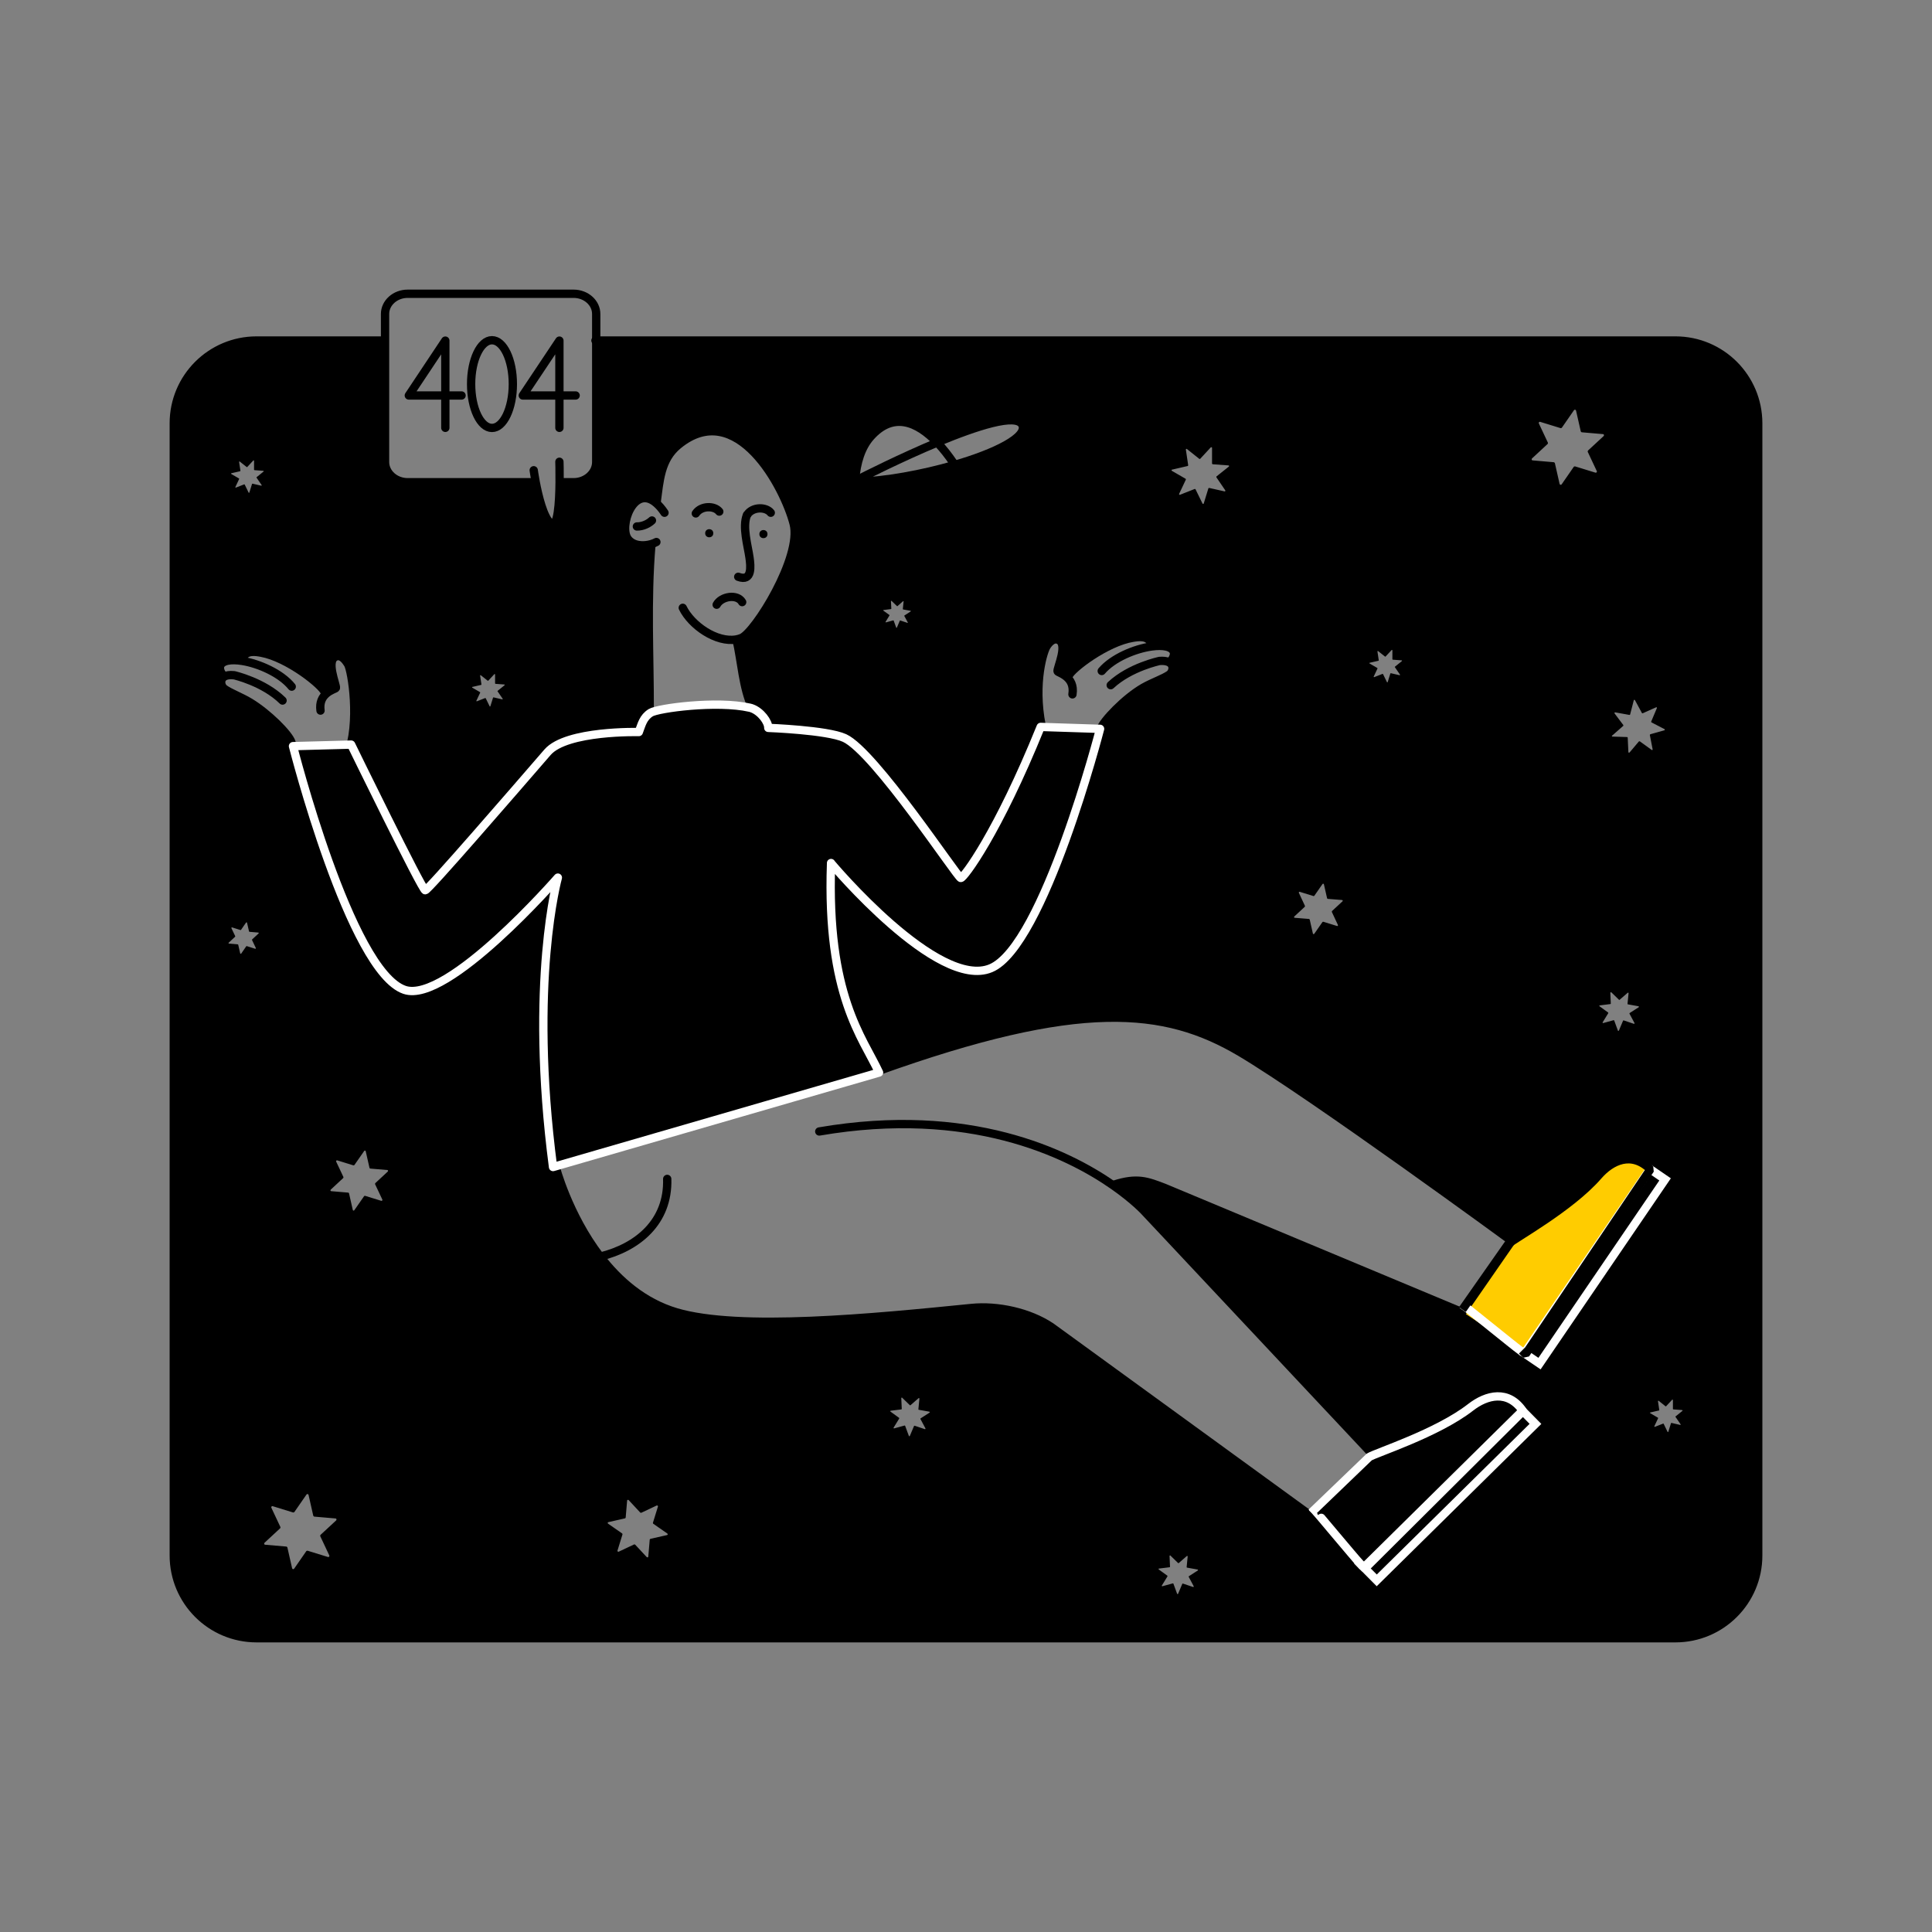 <?xml version="1.0" encoding="UTF-8"?>
<svg id="Layer_1" data-name="Layer 1" xmlns="http://www.w3.org/2000/svg" viewBox="0 0 200 200">
  <rect x="0" y="0" width="200" height="200" fill="#808080" stroke="none"/>
  <defs>
    <style>
      .cls-1, .cls-2, .cls-3, .cls-4, .cls-5, .cls-6, .cls-7 {
        stroke-width: .86px;
      }

      .cls-1, .cls-2, .cls-4, .cls-8, .cls-5, .cls-6, .cls-7 {
        fill: none;
      }

      .cls-1, .cls-2, .cls-4, .cls-7 {
        stroke: #000;
      }

      .cls-1, .cls-3, .cls-4 {
        stroke-miterlimit: 10;
      }

      .cls-1, .cls-6, .cls-7 {
        stroke-linecap: round;
      }

      .cls-2, .cls-5 {
        stroke-linecap: square;
        stroke-linejoin: bevel;
      }

      .cls-3, .cls-5, .cls-6 {
        stroke: #fff;
      }

      .cls-9 {
        fill: #fc0;
      }

      .cls-6, .cls-7 {
        stroke-linejoin: round;
      }
    </style>
  </defs>
  <g>
    <path class="cls-8" d="m88.6,49.89c3.08-.09,6.91-.8,10.19-1.75,4.32-1.25,7.67-2.93,7.04-4.17-.62-1.21-4.72.13-8.81,1.83-2.1-2.2-4.58-3.19-6.89-.61-.98,1.09-1.47,2.66-1.61,4.55l.03.02s-.02.12.05.12Z"/>
    <path class="cls-8" d="m170.85,121.05h0c-1.93-1.91-4.02-.93-5.4.66-2.88,3.31-8.1,6.06-8.7,6.63l-5.27,7.49-.07-.05,5.08-7.33s-20.65-15.12-28.08-19.53c-7.83-4.64-16.48-5.42-37.38,2.08h-.03c-1.69-3.64-5.45-7.94-4.97-21.62h.04s11.01,13.14,16.5,10.84c5.5-2.31,11.49-24.67,11.49-24.67h-.14s0-.09,0-.09c.27-.84,2.52-3.19,4.42-4.29.98-.56,2.08-.92,2.7-1.35.39-.27.57-1.06-.13-1.33l.28-.09c.24-.16.42-.63.33-.91-.18-.58-1.12-.74-2.29-.58l-.03-.23c-.25-.94-1.39-.75-1.9-.67-2.76.44-6.43,3.25-6.64,3.94l-.28.07c-.41-.33-.85-.46-.88-.53-.11-.25,1.24-3.01-.05-3.3-.49-.11-.94.43-1.14.8-.38.74-1.32,3.66-.51,8.31v.04s-.28,0-.28,0c-4.45,10.99-7.74,15.55-8.05,15.54-.31,0-8.91-13.06-12.03-14.49-1.81-.83-7.9-1.05-7.9-1.05.03-.6-.77-1.7-1.71-2.03l.04-.1c-.95-2-1.09-4.78-1.61-7.03.18-.03.35-.08.51-.15,1.39-.55,6.29-8.35,5.41-11.81-.95-3.71-5.87-13.15-11.96-8.16-1.83,1.5-1.92,3.69-2.23,5.96l-.04.05c-2.34-2.02-3.89,2.45-2.93,3.71.55.73,1.61.77,2.4.54l.03.08c-.5,5.91-.16,11.29-.17,17.21l.09.16c-.78.49-.93,1.2-1.23,2,0,0-7.47-.19-9.45,2.09-3.54,4.09-12.35,14.28-12.66,14.29-.31,0-2.97-4.35-7.42-15.33h-.24c.88-4.57.03-7.32-.33-8.07-.19-.38-.63-.92-1.12-.82-1.3.26-.02,3.05-.13,3.29-.04.08-.57.21-1.02.61l-.16-.18c-.2-.69-3.8-3.58-6.55-4.08-.51-.09-1.65-.32-1.92.62l-.04.23c-1.17-.19-2.11-.05-2.3.53-.09.28.08.75.31.92l.12.17c-.52.31-.36,1,0,1.26.61.45,1.7.83,2.66,1.41,1.88,1.14,4.05,3.3,4.3,4.15v.17s-.14,0-.14,0c0,0,6.19,23.51,11.84,25.44,4.43,1.51,15.87-11.62,15.87-11.62,0,0-3.02,10.75-.5,29.96l.25-.07.02.06s1.29,4.96,4.61,9.29c1.9,2.48,4.48,4.75,7.86,5.76,6.55,1.95,20.41.58,30.58-.44,2.7-.27,5.97.44,8.23,1.95l27.05,19.66,6.26-6.42-23.61-25.17s-1.08-1.19-3.26-2.71l.04-.06c2.43-.8,3.49-.36,5.24.31l30.84,12.88.11.02c3.46,2.3,5.74,3.83,6.32,4.24h0s.03.02.03.02h.01s.07.06.08.07h0s1.44.98,1.44.98l13-19.07-1.53-1.04Z"/>
    <path d="m173.44,35.25H61.72v12.58c0,1.15-1.05,2.09-2.34,2.09h-1.45c-.02,2.07-.18,4.84-.91,4.27-.77-.6-1.3-2.88-1.57-4.31l-.22.04h-13.04c-1.29,0-2.34-.94-2.34-2.09v-12.58h-13.29c-4.74,0-8.57,3.84-8.57,8.57v117.2c0,4.74,3.84,8.57,8.57,8.57h146.88c4.74,0,8.57-3.84,8.57-8.57V43.82c0-4.74-3.84-8.57-8.57-8.57Zm-6.54,40.89l1.14-1s.03-.06,0-.09l-.91-1.21s0-.11.06-.1l1.49.27s.06-.01.07-.05l.38-1.47c.01-.06.09-.06.12-.01l.72,1.33s.05.04.08.03l1.39-.62c.05-.02.11.03.08.08l-.59,1.4s0,.07.03.08l1.35.7c.05.03.04.1-.01.12l-1.46.41s-.05.04-.05.07l.29,1.49c.01.06-.05.1-.1.06l-1.23-.89s-.06-.01-.09.01l-.98,1.16s-.11.02-.11-.04l-.07-1.51s-.03-.06-.06-.06l-1.52-.05c-.06,0-.08-.07-.04-.11Zm-.11,26.57l.81.79s.05.02.06,0l.85-.74s.08,0,.08.04l-.11,1.12s.01.05.04.05l1.11.2s.05.06.02.09l-.95.61s-.03.04-.02.06l.53.99s-.02.08-.06.07l-1.07-.36s-.05,0-.06.03l-.44,1.04s-.07.04-.09,0l-.39-1.06s-.03-.04-.06-.03l-1.09.3s-.07-.03-.05-.07l.59-.96s0-.05-.01-.06l-.91-.66s-.02-.08.02-.08l1.12-.14s.04-.02.04-.05l-.05-1.13s.05-.07.08-.04Zm-8.2-55.25l1.62-1.5s.05-.09.03-.13l-.94-2c-.04-.09.04-.19.14-.16l2.11.65s.1,0,.13-.04l1.26-1.82c.06-.08.18-.06.21.04l.49,2.16s.05.08.1.09l2.2.19c.1,0,.14.13.07.2l-1.62,1.5s-.05.09-.03.13l.94,2c.04.09-.04.19-.14.16l-2.11-.65s-.1,0-.13.04l-1.26,1.82c-.06.08-.18.06-.21-.04l-.49-2.16s-.05-.08-.1-.09l-2.2-.19c-.1,0-.14-.13-.07-.2Zm-16.8,21.15l.91-.21s.03-.02.03-.04l-.14-.93s.04-.06.06-.04l.73.58s.04.01.05,0l.64-.69s.07,0,.07.03v.94s.02.04.04.04l.93.07s.05.05.02.07l-.73.59s-.02.04,0,.05l.53.77s0,.07-.04.06l-.91-.21s-.04,0-.05.03l-.28.9s-.06.04-.07,0l-.41-.84s-.03-.03-.05-.02l-.87.34s-.06-.02-.05-.05l.4-.85s0-.04-.02-.05l-.81-.47s-.02-.06.01-.07Zm-7.81,26.27l1.09-1.01s.03-.06.02-.09l-.63-1.35c-.03-.06.03-.13.09-.11l1.42.44s.07,0,.09-.03l.85-1.22c.04-.05.12-.04.14.03l.33,1.45s.04.06.07.06l1.48.12c.07,0,.09.09.05.13l-1.09,1.01s-.03.06-.02.09l.63,1.35c.03.06-.03.13-.09.11l-1.42-.44s-.07,0-.09.03l-.85,1.22c-.04.05-.12.04-.14-.03l-.33-1.45s-.04-.06-.07-.06l-1.48-.12c-.07,0-.09-.09-.05-.13Zm-12.62-46.27l1.59-.37s.06-.04.05-.08l-.24-1.62c0-.06.06-.1.11-.06l1.28,1.02s.07.02.09,0l1.11-1.2s.12-.02.12.05v1.64s.03.07.07.07l1.63.12c.06,0,.09.08.04.12l-1.28,1.02s-.03.06-.01.09l.92,1.35c.03.05-.01.12-.07.11l-1.6-.36s-.07.01-.08.05l-.48,1.56c-.02.06-.1.07-.13,0l-.72-1.47s-.05-.05-.09-.03l-1.52.6c-.06.02-.11-.04-.09-.09l.7-1.48s0-.07-.03-.09l-1.42-.82c-.05-.03-.04-.11.02-.13Zm-31.22-3.4c2.31-2.58,4.79-1.59,6.89.61,4.08-1.71,8.19-3.04,8.81-1.83.63,1.24-2.72,2.91-7.04,4.17-3.28.95-7.12,1.66-10.19,1.75-.07,0-.1-.08-.05-.12l-.03-.02c.14-1.89.64-3.46,1.61-4.55Zm3.84,19.22s-.01.06-.04.05l-.75-.25s-.03,0-.04.02l-.31.73s-.05.03-.06,0l-.27-.74s-.02-.03-.04-.02l-.76.21s-.05-.02-.04-.05l.41-.67s0-.03,0-.04l-.64-.46s-.01-.06.02-.06l.78-.1s.03-.02.03-.03l-.04-.79s.03-.05.06-.03l.57.55s.03.01.04,0l.59-.52s.06,0,.05.03l-.08.79s.01.03.03.04l.78.14s.04.04.01.06l-.66.43s-.02.03-.01.04l.38.7Zm-45.08,6.68l.91-.21s.03-.02.03-.04l-.14-.93s.04-.06.06-.04l.73.58s.04.01.05,0l.64-.69s.07,0,.07.03v.94s.02.04.04.04l.93.07s.05.05.02.07l-.73.59s-.02.04,0,.05l.53.77s0,.07-.04.06l-.91-.21s-.04,0-.05.03l-.28.9s-.06.04-.07,0l-.41-.84s-.03-.03-.05-.02l-.87.34s-.06-.02-.05-.05l.4-.85s0-.04-.02-.05l-.81-.47s-.02-.06.01-.07Zm-24.95-22.12l.91-.21s.03-.02.03-.04l-.14-.93s.04-.06.06-.04l.73.58s.04.01.05,0l.64-.69s.07,0,.07.03v.94s.02.04.04.04l.93.07s.05.05.02.07l-.73.59s-.02.04,0,.05l.53.77s0,.07-.04.06l-.91-.21s-.04,0-.05.03l-.28.9s-.06.04-.07,0l-.41-.84s-.03-.03-.05-.02l-.87.34s-.06-.02-.05-.05l.4-.85s0-.04-.02-.05l-.81-.47s-.02-.06.01-.07Zm2.83,47.63l-.68.63s-.02.04-.01.06l.4.84s-.02.08-.06.07l-.89-.28s-.04,0-.05.02l-.53.77s-.08.02-.09-.02l-.21-.91s-.02-.04-.04-.04l-.93-.08s-.06-.05-.03-.08l.68-.63s.02-.04.01-.06l-.4-.84s.02-.08.06-.07l.89.28s.04,0,.05-.02l.53-.77s.08-.02.09.02l.21.91s.02.04.04.04l.93.08s.06.05.03.08Zm8.02,60.77l-1.62,1.5s-.05.09-.03.13l.94,2c.04.09-.04.19-.14.16l-2.11-.65s-.1,0-.13.04l-1.26,1.82c-.06.08-.18.06-.21-.04l-.49-2.16s-.05-.08-.1-.09l-2.2-.19c-.1,0-.14-.13-.07-.2l1.62-1.5s.05-.09.03-.13l-.94-2c-.04-.09.04-.19.14-.16l2.11.65s.1,0,.13-.04l1.26-1.82c.06-.08.18-.06.21.04l.49,2.16s.05.08.1.09l2.2.19c.1,0,.14.13.07.2Zm5.34-36.11l-1.29,1.2s-.04.07-.02.11l.75,1.59c.03.07-.03.15-.11.13l-1.68-.52s-.08,0-.1.04l-1.01,1.45c-.05.07-.15.05-.16-.03l-.39-1.72s-.04-.07-.08-.07l-1.76-.15c-.08,0-.11-.1-.05-.16l1.29-1.2s.04-.07.02-.11l-.75-1.59c-.03-.07.03-.15.11-.13l1.68.52s.08,0,.1-.04l1.01-1.45c.05-.07.15-.05.16.03l.39,1.72s.04.07.08.07l1.76.15c.08,0,.11.1.05.16Zm28.91,37.63l-1.72.39s-.07.04-.07.08l-.15,1.76c0,.08-.1.11-.16.05l-1.2-1.29s-.07-.04-.11-.02l-1.59.75c-.07.03-.15-.03-.13-.11l.52-1.68s0-.08-.04-.1l-1.45-1.01c-.07-.05-.05-.15.03-.16l1.72-.39s.07-.04.07-.08l.15-1.76c0-.08.1-.11.16-.05l1.2,1.29s.07.04.11.02l1.59-.75c.07-.03.15.03.13.11l-.52,1.68s0,.08.04.1l1.45,1.01c.07.05.05.15-.03.16Zm27.2-12.69l-.95.61s-.03.04-.02.06l.53.99s-.02.08-.06.07l-1.07-.36s-.05,0-.06.03l-.44,1.04s-.07.04-.09,0l-.39-1.06s-.03-.04-.06-.03l-1.09.3s-.07-.03-.05-.07l.59-.96s0-.05-.01-.06l-.91-.66s-.02-.08.02-.08l1.12-.14s.04-.02.04-.05l-.05-1.13s.05-.07.08-.04l.81.79s.05.02.06,0l.85-.74s.08,0,.08.04l-.11,1.12s.01.05.04.05l1.11.2s.05.06.02.09Zm27.77,16.34l-.95.61s-.03.04-.02.06l.53.99s-.02.08-.06.07l-1.07-.36s-.05,0-.06.03l-.44,1.04s-.07.04-.09,0l-.39-1.06s-.03-.04-.06-.03l-1.09.3s-.08-.03-.05-.07l.59-.96s0-.05-.01-.06l-.91-.66s-.02-.08.02-.08l1.12-.14s.04-.02.04-.05l-.05-1.13s.05-.07.08-.04l.81.79s.05.02.06,0l.85-.74s.08,0,.08.04l-.11,1.12s.01.05.04.05l1.11.2s.05.06.02.09Zm33.91-22.39h0s-.05-.03-.08-.06h-.01s-.03-.03-.03-.03h0c-.58-.41-2.86-1.93-6.32-4.24l-.11-.02-30.84-12.88c-1.75-.68-2.81-1.11-5.24-.31l-.04.06c2.18,1.52,3.26,2.71,3.26,2.71l23.61,25.17-6.26,6.42-27.05-19.66c-2.26-1.5-5.53-2.22-8.23-1.95-10.18,1.02-24.04,2.39-30.58.44-3.38-1.01-5.95-3.28-7.86-5.76-3.32-4.33-4.61-9.29-4.61-9.29l-.02-.06-.25.07c-2.52-19.21.5-29.96.5-29.96,0,0-11.45,13.13-15.87,11.62-5.65-1.93-11.84-25.44-11.84-25.44h.14s0-.17,0-.17c-.25-.84-2.42-3.01-4.3-4.15-.96-.58-2.06-.97-2.66-1.41-.35-.26-.51-.94,0-1.26l-.12-.17c-.23-.17-.41-.64-.31-.92.2-.58,1.13-.71,2.3-.53l.04-.23c.27-.94,1.41-.71,1.92-.62,2.75.5,6.36,3.4,6.55,4.08l.16.18c.44-.4.98-.53,1.02-.61.11-.24-1.17-3.03.13-3.29.49-.1.94.45,1.12.82.36.74,1.21,3.5.33,8.07h.24c4.45,10.98,7.11,15.34,7.42,15.33.31-.01,9.12-10.2,12.66-14.29,1.97-2.28,9.45-2.09,9.45-2.09.3-.8.45-1.51,1.23-2l-.09-.16c.01-5.92-.32-11.3.17-17.21l-.03-.08c-.8.23-1.85.19-2.4-.54-.96-1.27.59-5.73,2.93-3.71l.04-.05c.31-2.27.4-4.46,2.23-5.96,6.09-5,11.01,4.44,11.96,8.16.88,3.46-4.02,11.26-5.41,11.81-.17.07-.34.12-.51.15.52,2.25.66,5.03,1.61,7.03l-.04.1c.94.34,1.74,1.43,1.71,2.03,0,0,6.09.22,7.9,1.05,3.12,1.43,11.72,14.48,12.03,14.49.31.01,3.6-4.55,8.05-15.54h.28s0-.03,0-.03c-.81-4.65.13-7.58.51-8.31.19-.37.65-.91,1.14-.8,1.29.29-.05,3.05.05,3.3.03.07.47.2.88.53l.28-.07c.21-.68,3.88-3.5,6.64-3.94.51-.08,1.65-.28,1.9.67l.03.23c1.18-.16,2.11,0,2.29.58.09.28-.1.75-.33.91l-.28.09c.7.28.52,1.06.13,1.33-.62.43-1.72.79-2.7,1.35-1.9,1.1-4.15,3.45-4.42,4.29v.08s.14,0,.14,0c0,0-5.99,22.36-11.49,24.67-5.49,2.3-16.5-10.83-16.5-10.83h-.04c-.48,13.67,3.29,17.98,4.97,21.63h.03c20.9-7.51,29.56-6.73,37.38-2.09,7.43,4.4,28.08,19.53,28.08,19.53l-5.08,7.33.07.05,5.27-7.49c.6-.57,5.82-3.32,8.7-6.63,1.39-1.59,3.47-2.57,5.4-.67h0s1.53,1.04,1.53,1.04l-13,19.07-1.44-.98Zm16.25,5.87l-.73.59s-.02.04,0,.05l.53.77s0,.07-.04.06l-.91-.21s-.04,0-.05.03l-.28.9s-.06.04-.07,0l-.41-.84s-.03-.03-.05-.02l-.87.34s-.06-.02-.05-.05l.4-.85s0-.04-.02-.05l-.81-.47s-.02-.06.01-.07l.91-.21s.03-.02.03-.04l-.14-.93s.04-.06.06-.04l.73.58s.04.01.05,0l.64-.69s.07,0,.07.03v.94s.02.04.04.04l.93.07s.05.05.02.07Z"/>
  </g>
  <path class="cls-9" d="m170.85,121.05h0s-.04-.03-.04-.03l-13,19.07c-.58-.41-2.86-1.93-6.32-4.24l-.11-.02.03-.05.07.05,5.27-7.49c.6-.57,5.82-3.32,8.7-6.63,1.38-1.59,3.47-2.57,5.4-.67Z"/>
  <path d="m36.35,76.82h.24c4.45,10.98,7.11,15.34,7.42,15.33.31-.01,9.12-10.2,12.66-14.29,1.97-2.28,9.45-2.09,9.45-2.09.3-.8.45-1.51,1.23-2,.75-.47,6.86-1.3,10.25-.52.07.02.14.04.21.06.94.34,1.74,1.43,1.71,2.03,0,0,6.09.22,7.9,1.05,3.12,1.43,11.72,14.48,12.03,14.49.31.01,3.6-4.55,8.05-15.54h.28s6.14.21,6.14.21h.14s-5.99,22.36-11.49,24.67c-5.49,2.3-16.5-10.83-16.5-10.83h-.04c-.48,13.67,3.29,17.98,4.97,21.63h0s-33.5,9.71-33.5,9.71l-.25.07c-2.52-19.21.5-29.96.5-29.96,0,0-11.45,13.13-15.87,11.62-5.65-1.93-11.84-25.44-11.84-25.44h.14s6.17-.2,6.17-.2Z"/>
  <path class="cls-7" d="m115.29,122.65c2.43-.8,3.49-.36,5.24.31l30.84,12.88.03-.05,5.08-7.33s-20.65-15.12-28.08-19.53c-7.83-4.64-16.63-5.54-37.53,1.96"/>
  <path class="cls-7" d="m57.52,120.79s1.29,4.96,4.61,9.29c1.9,2.48,4.48,4.75,7.86,5.76,6.55,1.95,20.41.58,30.58-.44,2.7-.27,5.97.44,8.23,1.95l27.05,19.66,6.26-6.42-23.61-25.17s-1.08-1.19-3.26-2.71c-4.79-3.34-14.88-8.25-30.43-5.58"/>
  <g>
    <circle cx="79.03" cy="55.29" r=".42"/>
    <circle cx="73.42" cy="55.2" r=".42"/>
  </g>
  <line class="cls-7" x1="46.1" y1="40.94" x2="47.78" y2="40.94"/>
  <polygon class="cls-7" points="46.1 40.94 46.1 35.26 42.32 40.94 46.1 40.94"/>
  <line class="cls-7" x1="46.1" y1="44.29" x2="46.1" y2="40.94"/>
  <line class="cls-7" x1="57.91" y1="40.94" x2="59.59" y2="40.94"/>
  <polygon class="cls-7" points="57.91 40.94 57.91 35.26 54.12 40.94 57.91 40.94"/>
  <line class="cls-7" x1="57.91" y1="44.29" x2="57.91" y2="40.94"/>
  <ellipse class="cls-7" cx="50.93" cy="39.76" rx="2.16" ry="4.54"/>
  <path class="cls-1" d="m67.97,52.03c.31-2.27.4-4.46,2.23-5.96,6.09-5,11.01,4.44,11.96,8.16.88,3.46-4.02,11.26-5.41,11.81-.17.07-.34.12-.51.15-2.06.38-4.68-1.45-5.56-3.27"/>
  <path class="cls-4" d="m67.26,73.62c.01-5.92-.32-11.3.17-17.21"/>
  <path class="cls-4" d="m76.18,65.95c.02.08.04.16.06.24.52,2.25.66,5.03,1.61,7.03"/>
  <path class="cls-1" d="m68.79,53.08c-.29-.44-.58-.76-.86-1-2.34-2.02-3.89,2.45-2.93,3.71.55.73,1.61.77,2.4.54.2-.06.39-.13.55-.22"/>
  <path class="cls-1" d="m88.52,49.75c.14-1.89.64-3.46,1.61-4.55,2.31-2.58,4.79-1.59,6.89.61.61.63,1.18,1.37,1.71,2.15"/>
  <path class="cls-4" d="m97.02,45.81c-3.73,1.56-7.44,3.43-8.46,3.95,0,0-.01,0-.02.01-.04.04-.02.12.05.12,3.08-.09,6.91-.8,10.19-1.75,4.32-1.25,7.67-2.93,7.04-4.17-.62-1.21-4.72.13-8.81,1.83Z"/>
  <path class="cls-1" d="m74.46,52.96c-.51-.64-1.88-.63-2.43.19"/>
  <path class="cls-1" d="m79.79,53.08c-.51-.64-1.88-.63-2.43.19"/>
  <path class="cls-7" d="m74.19,62.6c.48-.88,2.13-1.15,2.64-.27"/>
  <path class="cls-1" d="m67.49,53.88c-.35.33-.95.63-1.56.62"/>
  <path class="cls-1" d="m77.32,53.32c-.49,1.22.09,3.14.27,4.41.12.86.31,2.53-1.17,1.98"/>
  <path class="cls-1" d="m69.07,122.04c.13,4.46-3.06,7.08-6.93,8.04-.89.22-1.82.35-2.75.4"/>
  <polygon class="cls-3" points="157.93 140.18 159.37 141.16 172.37 122.09 170.85 121.05 170.8 121.02 157.8 140.09 157.8 140.09 157.83 140.11 157.85 140.12 157.93 140.18"/>
  <path class="cls-7" d="m58.07,49.92h1.31c1.29,0,2.34-.94,2.34-2.09v-15.33c0-1.15-1.05-2.09-2.34-2.09h-17.18c-1.29,0-2.34.94-2.34,2.09v15.33c0,1.15,1.05,2.09,2.34,2.09h13.04"/>
  <path class="cls-7" d="m55.25,48.68s.07.5.2,1.2c.27,1.43.81,3.71,1.57,4.31.73.57.89-2.2.91-4.27.01-1.17-.02-2.12-.02-2.12"/>
  <path class="cls-7" d="m30.18,76.86c-.25-.84-2.42-3.01-4.3-4.15-.96-.58-2.06-.97-2.66-1.41-.35-.26-.51-.94,0-1.26.21-.13.54-.19,1.02-.14,0,0,3.04.69,5.01,2.62"/>
  <path class="cls-7" d="m33.6,71.65c-.2-.69-3.8-3.58-6.55-4.08-.51-.09-1.65-.32-1.92.62"/>
  <path class="cls-7" d="m30.2,71.08c-1.11-1.37-3.37-2.38-5.11-2.66-1.17-.19-2.11-.05-2.3.53-.09.28.08.75.31.92"/>
  <path class="cls-7" d="m33.18,73.56c-.12-.86.19-1.39.57-1.73.44-.4.98-.53,1.02-.61.11-.24-1.17-3.03.13-3.29.49-.1.9.46,1.12.82.4.66,1.28,6.11-.06,9.45"/>
  <path class="cls-7" d="m113.92,75.48c.27-.84,2.52-3.19,4.42-4.29.98-.56,2.08-.92,2.7-1.35.39-.27.57-1.06-.13-1.33-.21-.08-.49-.12-.87-.09,0,0-3.05.63-5.06,2.51"/>
  <path class="cls-7" d="m110.64,69.96c.21-.68,3.88-3.5,6.64-3.94.51-.08,1.65-.28,1.9.67"/>
  <path class="cls-7" d="m114.05,69.46c1.14-1.34,3.42-2.3,5.17-2.54,1.18-.16,2.11,0,2.29.58.09.28-.1.75-.33.91"/>
  <path class="cls-7" d="m111.02,71.88c.15-.95-.23-1.51-.66-1.85-.41-.33-.85-.46-.88-.53-.11-.25,1.24-3.01-.05-3.3-.49-.11-.94.43-1.14.8-.38.74-1.43,4.34-.27,8.98"/>
  <path class="cls-7" d="m61.64,35.25h111.8c4.74,0,8.57,3.84,8.57,8.57v117.2c0,4.74-3.84,8.57-8.57,8.57H26.56c-4.74,0-8.57-3.84-8.57-8.57V43.82c0-4.74,3.84-8.57,8.57-8.57h13.24"/>
  <path class="cls-5" d="m157.32,139.76c-.58-.41-5.61-4.51-5.63-4.48"/>
  <path class="cls-2" d="m151.63,135.22l4.51-6.44c.6-.57,6.42-3.75,9.3-7.06,1.38-1.59,3.47-2.57,5.4-.67h0s-12.91,19.13-12.91,19.13h0s-.05-.03-.08-.06"/>
  <polygon class="cls-3" points="141.29 162.36 142.52 163.6 158.95 147.4 157.65 146.08 157.61 146.04 141.19 162.25 141.18 162.25 141.21 162.28 141.22 162.29 141.29 162.36"/>
  <path class="cls-5" d="m140.77,161.83c-.49-.51-4.64-5.5-4.66-5.48"/>
  <path class="cls-5" d="m136.07,156.28l5.67-5.45c.7-.44,7.03-2.45,10.49-5.14,1.67-1.3,3.9-1.86,5.43.39h0s-16.36,16.28-16.36,16.28h0s-.04-.04-.07-.07"/>
  <path class="cls-6" d="m86.07,89.4s11.01,13.14,16.5,10.83c5.5-2.31,11.31-24.78,11.31-24.78l-6.15-.2c-4.45,10.99-7.96,15.65-8.27,15.64-.31,0-8.91-13.06-12.03-14.49-1.81-.83-7.9-1.05-7.9-1.05.03-.6-.77-1.7-1.71-2.03-.07-.02-.14-.05-.21-.06-3.38-.77-9.5.05-10.25.52-.78.49-.93,1.2-1.23,2,0,0-7.47-.19-9.45,2.09-3.54,4.09-12.35,14.28-12.66,14.29-.31,0-7.67-15.08-7.67-15.08l-6.02.16s5.91,23.31,11.55,25.23c4.43,1.51,15.87-11.62,15.87-11.62,0,0-3.02,10.75-.5,29.96l.25-.07,33.5-9.71h0c-1.69-3.65-5.45-7.96-4.97-21.63,0-.02,0-.04,0-.06"/>
</svg>